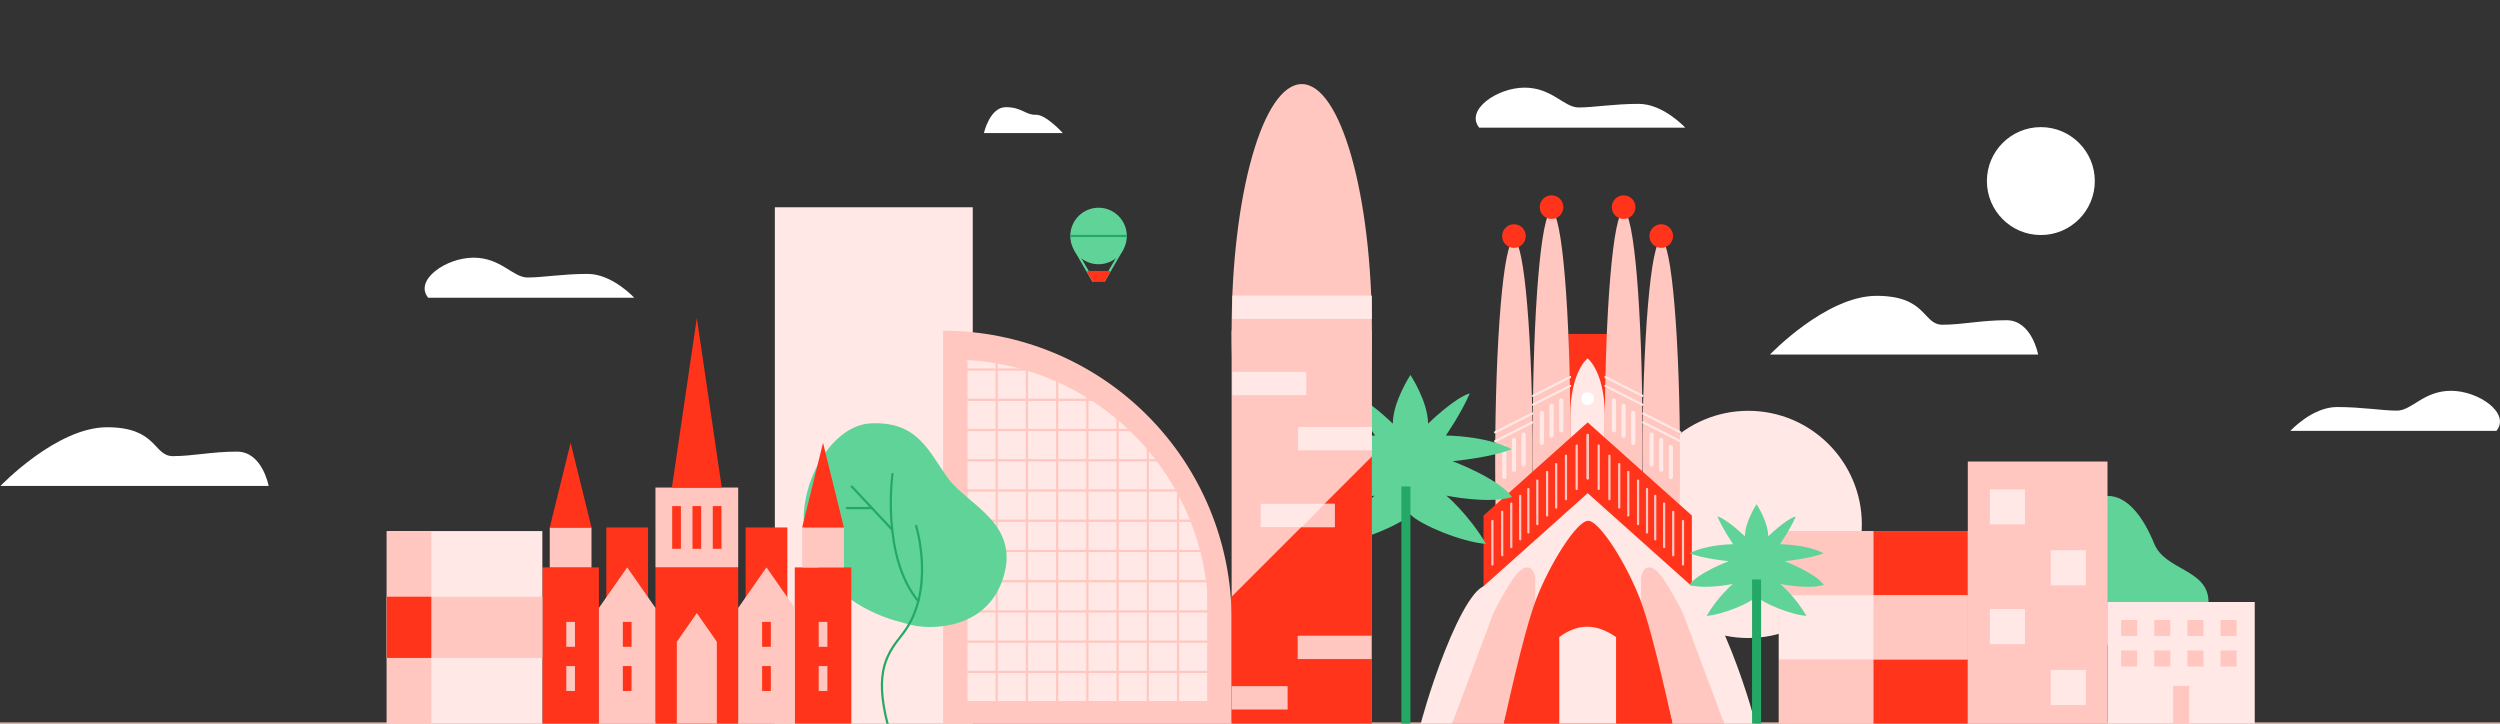 <svg width="2342" height="678" viewBox="0 0 2342 678" fill="none" xmlns="http://www.w3.org/2000/svg">
<rect x="0" y="0" width="2342" height="678" fill="#333333" stroke="none"/>
<g clip-path="url(#clip0_450:22625)">
<path d="M-44.34 677.85H2469.38" stroke="#FFC7BF" stroke-width="2.083" stroke-miterlimit="10" stroke-linecap="round" stroke-linejoin="round"/>
<path fill-rule="evenodd" clip-rule="evenodd" d="M1658.13 332.12H1909.33C1909.33 332.12 1903.41 299.98 1879.73 299.98C1856.05 299.98 1838.29 304.21 1819.68 304.21C1801.08 304.21 1805.31 277.14 1757.94 277.14C1710.57 277.15 1658.13 332.12 1658.13 332.12Z" fill="white"/>
<path fill-rule="evenodd" clip-rule="evenodd" d="M1385.73 119.61H1578.74C1578.74 119.61 1558.33 97.3 1535.1 97.3C1511.88 97.3 1492.87 100.68 1478.93 100.68C1464.99 100.68 1454.01 82.1 1428.25 82.1C1402.5 82.1 1372.35 103.06 1385.73 119.61Z" fill="white"/>
<path fill-rule="evenodd" clip-rule="evenodd" d="M401.091 278.9H594.101C594.101 278.9 573.681 256.59 550.461 256.59C527.231 256.59 508.231 259.97 494.291 259.97C480.351 259.97 469.371 241.39 443.611 241.39C417.851 241.39 387.711 262.36 401.091 278.9Z" fill="white"/>
<path fill-rule="evenodd" clip-rule="evenodd" d="M2338.67 403.61H2145.66C2145.66 403.61 2166.08 381.3 2189.31 381.3C2212.54 381.3 2231.54 384.68 2245.48 384.68C2259.42 384.68 2270.4 366.1 2296.16 366.1C2321.9 366.09 2352.05 387.06 2338.67 403.61Z" fill="white"/>
<path fill-rule="evenodd" clip-rule="evenodd" d="M921.72 124.67H995.67C995.67 124.67 979.86 107.12 970.36 107.52C960.86 107.92 957.29 100.39 942.25 100.39C927.2 100.4 921.72 124.67 921.72 124.67Z" fill="white"/>
<path fill-rule="evenodd" clip-rule="evenodd" d="M0.47 455.22H251.66C251.66 455.22 245.74 423.08 222.06 423.08C198.38 423.08 180.62 427.31 162.01 427.31C143.4 427.31 147.63 400.25 100.27 400.25C52.91 400.25 0.47 455.22 0.47 455.22Z" fill="white"/>
<path fill-rule="evenodd" clip-rule="evenodd" d="M1911.87 119.08C1939.77 119.08 1962.42 141.73 1962.42 169.63C1962.42 197.53 1939.77 220.18 1911.87 220.18C1883.97 220.18 1861.32 197.53 1861.32 169.63C1861.32 141.73 1883.97 119.08 1911.87 119.08Z" fill="white"/>
<path fill-rule="evenodd" clip-rule="evenodd" d="M1974.3 464.54C1993.06 464.54 2007.77 484.14 2018.12 509.43C2028.47 534.72 2068.93 533.1 2068.93 563.94C2034.23 598.64 1945.02 609.36 1945.02 609.36C1945.02 609.36 1955.54 464.54 1974.3 464.54Z" fill="#60D399"/>
<path fill-rule="evenodd" clip-rule="evenodd" d="M1637.76 384.85C1696.49 384.85 1744.18 432.54 1744.18 491.27C1744.18 550 1696.49 597.69 1637.76 597.69C1579.02 597.69 1531.34 550 1531.34 491.27C1531.34 432.54 1579.02 384.85 1637.76 384.85Z" fill="#FFE8E5"/>
<path d="M1843.43 497.51H1666.4V677.85H1843.43V497.51Z" fill="#FFC7BF"/>
<path d="M1843.44 497.51H1754.92V557.62H1843.44V497.51Z" fill="#FF341A"/>
<path d="M1754.92 497.51H1666.4V557.62H1754.92V497.51Z" fill="#FFC7BF"/>
<path d="M1843.44 617.73H1754.92V677.84H1843.44V617.73Z" fill="#FF341A"/>
<path d="M1754.92 617.73H1666.4V677.84H1754.92V617.73Z" fill="#FFC7BF"/>
<path d="M1843.44 557.62H1754.92V617.73H1843.44V557.62Z" fill="#FFC7BF"/>
<path d="M1754.92 557.62H1666.4V617.73H1754.92V557.62Z" fill="#FFE8E5"/>
<path d="M911.28 194.17H725.88V677.85H911.28V194.17Z" fill="#FFE8E5"/>
<path d="M1505.85 312.83H1469.24V410.16H1505.85V312.83Z" fill="#FF341A"/>
<path d="M1418.27 641.44C1427.99 641.44 1435.87 548.243 1435.87 433.28C1435.87 318.316 1427.99 225.12 1418.27 225.12C1408.55 225.12 1400.67 318.316 1400.67 433.28C1400.67 548.243 1408.55 641.44 1418.27 641.44Z" fill="#FFC7BF"/>
<path fill-rule="evenodd" clip-rule="evenodd" d="M1556.24 225.12C1546.53 225.12 1538.64 318.39 1538.64 433.28C1538.64 548.16 1546.53 641.44 1556.24 641.44C1565.96 641.44 1573.84 548.17 1573.84 433.28C1573.84 318.39 1565.95 225.12 1556.24 225.12Z" fill="#FFC7BF"/>
<path fill-rule="evenodd" clip-rule="evenodd" d="M1453.5 198.05C1463.22 198.05 1471.1 291.32 1471.1 406.21C1471.1 521.09 1463.21 614.37 1453.5 614.37C1443.79 614.37 1435.9 521.1 1435.9 406.21C1435.9 291.32 1443.79 198.05 1453.5 198.05Z" fill="#FFC7BF"/>
<path fill-rule="evenodd" clip-rule="evenodd" d="M1521 198.05C1511.29 198.05 1503.4 291.32 1503.4 406.21C1503.4 521.09 1511.29 614.37 1521 614.37C1530.72 614.37 1538.6 521.1 1538.6 406.21C1538.61 291.32 1530.72 198.05 1521 198.05Z" fill="#FFC7BF"/>
<path fill-rule="evenodd" clip-rule="evenodd" d="M1418.27 210.06C1424.38 210.06 1429.35 215.02 1429.35 221.14C1429.35 227.25 1424.39 232.21 1418.27 232.21C1412.16 232.21 1407.2 227.25 1407.2 221.14C1407.2 215.02 1412.16 210.06 1418.27 210.06Z" fill="#FF341A"/>
<path fill-rule="evenodd" clip-rule="evenodd" d="M1556.24 210.06C1550.13 210.06 1545.17 215.02 1545.17 221.14C1545.17 227.25 1550.13 232.21 1556.24 232.21C1562.35 232.21 1567.32 227.25 1567.32 221.14C1567.31 215.02 1562.35 210.06 1556.24 210.06Z" fill="#FF341A"/>
<path fill-rule="evenodd" clip-rule="evenodd" d="M1453.5 182.98C1459.61 182.98 1464.57 187.94 1464.57 194.06C1464.57 200.17 1459.61 205.13 1453.5 205.13C1447.39 205.13 1442.43 200.17 1442.43 194.06C1442.43 187.95 1447.4 182.98 1453.5 182.98Z" fill="#FF341A"/>
<path fill-rule="evenodd" clip-rule="evenodd" d="M1521 182.98C1514.89 182.98 1509.93 187.94 1509.93 194.06C1509.93 200.17 1514.89 205.13 1521 205.13C1527.11 205.13 1532.07 200.17 1532.07 194.06C1532.08 187.95 1527.12 182.98 1521 182.98Z" fill="#FF341A"/>
<path fill-rule="evenodd" clip-rule="evenodd" d="M1503.4 389.55C1503.4 431.09 1502.82 427.58 1502.82 427.58H1471.1V389.55C1471.1 348.01 1487.25 335.67 1487.25 335.67C1487.25 335.67 1503.4 348.01 1503.4 389.55Z" fill="#FFE8E5"/>
<path fill-rule="evenodd" clip-rule="evenodd" d="M1487.35 395.71L1584.92 482.93V580.65L1487.35 606.52L1389.78 580.65V482.93L1487.35 395.71Z" fill="#FF341A"/>
<path fill-rule="evenodd" clip-rule="evenodd" d="M1487.35 461.99L1584.92 549.21V646.93L1487.35 672.8L1389.78 646.93V549.21L1487.35 461.99Z" fill="#FFE8E5"/>
<path fill-rule="evenodd" clip-rule="evenodd" d="M1438.22 563.74V542.56C1438.22 534.95 1432.04 524.57 1420.62 538.06C1409.2 551.55 1369.41 624.91 1360.41 677.85H1408.85L1438.22 563.74Z" fill="#FFC7BF"/>
<path fill-rule="evenodd" clip-rule="evenodd" d="M1537.34 563.74V542.56C1537.34 534.95 1543.52 524.57 1554.94 538.06C1566.36 551.55 1606.15 624.91 1615.14 677.85H1566.7L1537.34 563.74Z" fill="#FFC7BF"/>
<path fill-rule="evenodd" clip-rule="evenodd" d="M1399.31 573.5C1399.31 573.5 1406.08 552.24 1395.01 548.78C1383.94 545.32 1368.02 573.35 1353.48 610.02C1338.95 646.7 1330.99 677.84 1330.99 677.84H1360.4L1399.31 573.5Z" fill="#FFE8E5"/>
<path fill-rule="evenodd" clip-rule="evenodd" d="M1576.25 573.5C1576.25 573.5 1569.48 552.24 1580.55 548.78C1591.62 545.32 1607.54 573.35 1622.07 610.02C1636.6 646.7 1644.56 677.84 1644.56 677.84H1615.15L1576.25 573.5Z" fill="#FFE8E5"/>
<path fill-rule="evenodd" clip-rule="evenodd" d="M1408.85 677.85C1408.85 677.85 1426.5 594.46 1439 561.65C1451.5 528.84 1477.02 487.89 1487.78 487.89H1487.91C1498.74 488.21 1524.12 528.97 1536.56 561.65C1549.06 594.46 1566.71 677.85 1566.71 677.85H1408.85Z" fill="#FF341A"/>
<path fill-rule="evenodd" clip-rule="evenodd" d="M1487.25 367.45C1490.56 367.45 1493.24 370.13 1493.24 373.44C1493.24 376.75 1490.56 379.43 1487.25 379.43C1483.95 379.43 1481.26 376.75 1481.26 373.44C1481.26 370.13 1483.95 367.45 1487.25 367.45Z" fill="white"/>
<path d="M1436.16 370.8L1470.85 353.23" stroke="#FFE8E5" stroke-width="2.083" stroke-miterlimit="10" stroke-linecap="round" stroke-linejoin="round"/>
<path d="M1538.61 370.8L1503.91 353.23" stroke="#FFE8E5" stroke-width="2.083" stroke-miterlimit="10" stroke-linecap="round" stroke-linejoin="round"/>
<path d="M1574.05 405L1539.36 387.43" stroke="#FFE8E5" stroke-width="2.083" stroke-miterlimit="10" stroke-linecap="round" stroke-linejoin="round"/>
<path d="M1400.67 405L1435.37 387.43" stroke="#FFE8E5" stroke-width="2.083" stroke-miterlimit="10" stroke-linecap="round" stroke-linejoin="round"/>
<path d="M1436.16 379.11L1470.85 361.53" stroke="#FFE8E5" stroke-width="2.083" stroke-miterlimit="10" stroke-linecap="round" stroke-linejoin="round"/>
<path d="M1538.61 379.11L1503.91 361.53" stroke="#FFE8E5" stroke-width="2.083" stroke-miterlimit="10" stroke-linecap="round" stroke-linejoin="round"/>
<path d="M1574.05 413.31L1539.36 395.74" stroke="#FFE8E5" stroke-width="2.083" stroke-miterlimit="10" stroke-linecap="round" stroke-linejoin="round"/>
<path d="M1400.67 413.31L1435.37 395.74" stroke="#FFE8E5" stroke-width="2.083" stroke-miterlimit="10" stroke-linecap="round" stroke-linejoin="round"/>
<path fill-rule="evenodd" clip-rule="evenodd" d="M1411.21 418.83C1411.21 418.3 1411 417.8 1410.63 417.42C1410.26 417.05 1409.75 416.84 1409.23 416.84C1408.71 416.84 1408.2 417.05 1407.83 417.42C1407.46 417.79 1407.25 418.3 1407.25 418.83C1407.25 424.56 1407.25 441.05 1407.25 446.78C1407.25 447.31 1407.46 447.81 1407.83 448.19C1408.2 448.56 1408.71 448.77 1409.23 448.77C1409.76 448.77 1410.26 448.56 1410.63 448.19C1411.01 447.82 1411.21 447.31 1411.21 446.78V418.83Z" fill="#FFE8E5"/>
<path fill-rule="evenodd" clip-rule="evenodd" d="M1563.28 418.83C1563.28 418.3 1563.49 417.8 1563.86 417.42C1564.23 417.05 1564.74 416.84 1565.26 416.84C1565.79 416.84 1566.29 417.05 1566.66 417.42C1567.04 417.79 1567.24 418.3 1567.24 418.83C1567.24 424.56 1567.24 441.05 1567.24 446.78C1567.24 447.31 1567.03 447.81 1566.66 448.19C1566.29 448.56 1565.78 448.77 1565.26 448.77C1564.73 448.77 1564.23 448.56 1563.86 448.19C1563.49 447.82 1563.28 447.31 1563.28 446.78C1563.28 441.05 1563.28 424.56 1563.28 418.83Z" fill="#FFE8E5"/>
<path fill-rule="evenodd" clip-rule="evenodd" d="M1446.45 386.91C1446.45 386.38 1446.24 385.88 1445.87 385.5C1445.49 385.13 1444.99 384.92 1444.46 384.92C1443.93 384.92 1443.43 385.13 1443.05 385.5C1442.68 385.87 1442.47 386.38 1442.47 386.91C1442.47 392.64 1442.47 409.13 1442.47 414.86C1442.47 415.39 1442.68 415.89 1443.05 416.27C1443.43 416.64 1443.93 416.85 1444.46 416.85C1444.99 416.85 1445.49 416.64 1445.87 416.27C1446.24 415.9 1446.45 415.39 1446.45 414.86C1446.45 409.13 1446.45 392.64 1446.45 386.91Z" fill="#FFE8E5"/>
<path fill-rule="evenodd" clip-rule="evenodd" d="M1528.03 386.91C1528.03 386.38 1528.24 385.88 1528.61 385.5C1528.99 385.13 1529.49 384.92 1530.02 384.92C1530.55 384.92 1531.05 385.13 1531.43 385.5C1531.8 385.87 1532.01 386.38 1532.01 386.91C1532.01 392.64 1532.01 409.13 1532.01 414.86C1532.01 415.39 1531.8 415.89 1531.43 416.27C1531.05 416.64 1530.55 416.85 1530.02 416.85C1529.49 416.85 1528.99 416.64 1528.61 416.27C1528.24 415.9 1528.03 415.39 1528.03 414.86C1528.03 409.13 1528.03 392.64 1528.03 386.91Z" fill="#FFE8E5"/>
<path fill-rule="evenodd" clip-rule="evenodd" d="M1420.26 412.15C1420.26 411.62 1420.05 411.12 1419.68 410.74C1419.31 410.37 1418.8 410.16 1418.28 410.16C1417.76 410.16 1417.25 410.37 1416.88 410.74C1416.5 411.11 1416.3 411.62 1416.3 412.15C1416.3 417.88 1416.3 434.37 1416.3 440.1C1416.3 440.63 1416.51 441.13 1416.88 441.51C1417.25 441.88 1417.76 442.09 1418.28 442.09C1418.81 442.09 1419.31 441.88 1419.68 441.51C1420.05 441.14 1420.26 440.63 1420.26 440.1C1420.26 434.37 1420.26 417.87 1420.26 412.15Z" fill="#FFE8E5"/>
<path fill-rule="evenodd" clip-rule="evenodd" d="M1554.22 412.15C1554.22 411.62 1554.43 411.12 1554.8 410.74C1555.18 410.37 1555.68 410.16 1556.2 410.16C1556.73 410.16 1557.23 410.37 1557.6 410.74C1557.97 411.11 1558.18 411.62 1558.18 412.15C1558.18 417.88 1558.18 434.37 1558.18 440.1C1558.18 440.63 1557.97 441.13 1557.6 441.51C1557.23 441.88 1556.72 442.09 1556.2 442.09C1555.67 442.09 1555.17 441.88 1554.8 441.51C1554.43 441.14 1554.22 440.63 1554.22 440.1C1554.22 434.37 1554.22 417.87 1554.22 412.15Z" fill="#FFE8E5"/>
<path fill-rule="evenodd" clip-rule="evenodd" d="M1455.51 380.22C1455.51 379.69 1455.3 379.19 1454.93 378.81C1454.55 378.44 1454.05 378.23 1453.52 378.23C1452.99 378.23 1452.49 378.44 1452.11 378.81C1451.74 379.18 1451.53 379.69 1451.53 380.22C1451.53 385.95 1451.53 402.44 1451.53 408.17C1451.53 408.7 1451.74 409.2 1452.11 409.58C1452.48 409.95 1452.99 410.16 1453.52 410.16C1454.05 410.16 1454.55 409.95 1454.93 409.58C1455.3 409.21 1455.51 408.7 1455.51 408.17C1455.51 402.44 1455.51 385.95 1455.51 380.22Z" fill="#FFE8E5"/>
<path fill-rule="evenodd" clip-rule="evenodd" d="M1518.98 380.22C1518.98 379.69 1519.19 379.19 1519.56 378.81C1519.93 378.44 1520.44 378.23 1520.96 378.23C1521.49 378.23 1521.99 378.44 1522.37 378.81C1522.74 379.18 1522.95 379.69 1522.95 380.22C1522.95 385.95 1522.95 402.44 1522.95 408.17C1522.95 408.7 1522.74 409.2 1522.37 409.58C1521.99 409.95 1521.49 410.16 1520.96 410.16C1520.43 410.16 1519.93 409.95 1519.56 409.58C1519.18 409.21 1518.98 408.7 1518.98 408.17C1518.98 402.44 1518.98 385.95 1518.98 380.22Z" fill="#FFE8E5"/>
<path fill-rule="evenodd" clip-rule="evenodd" d="M1429.29 407.1C1429.29 406.57 1429.08 406.07 1428.71 405.69C1428.33 405.32 1427.83 405.11 1427.3 405.11C1426.77 405.11 1426.27 405.32 1425.89 405.69C1425.52 406.06 1425.31 406.57 1425.31 407.1C1425.31 412.83 1425.31 429.32 1425.31 435.05C1425.31 435.58 1425.52 436.08 1425.89 436.46C1426.27 436.83 1426.77 437.04 1427.3 437.04C1427.83 437.04 1428.33 436.83 1428.71 436.46C1429.08 436.09 1429.29 435.58 1429.29 435.05V407.1Z" fill="#FFE8E5"/>
<path fill-rule="evenodd" clip-rule="evenodd" d="M1545.2 407.1C1545.2 406.57 1545.41 406.07 1545.78 405.69C1546.16 405.32 1546.66 405.11 1547.19 405.11C1547.72 405.11 1548.22 405.32 1548.6 405.69C1548.97 406.06 1549.18 406.57 1549.18 407.1C1549.18 412.83 1549.18 429.32 1549.18 435.05C1549.18 435.58 1548.97 436.08 1548.6 436.46C1548.22 436.83 1547.72 437.04 1547.19 437.04C1546.66 437.04 1546.16 436.83 1545.78 436.46C1545.41 436.09 1545.2 435.58 1545.2 435.05C1545.2 429.32 1545.2 412.83 1545.2 407.1Z" fill="#FFE8E5"/>
<path fill-rule="evenodd" clip-rule="evenodd" d="M1464.53 375.18C1464.53 374.65 1464.32 374.15 1463.95 373.77C1463.58 373.4 1463.08 373.19 1462.55 373.19C1462.03 373.19 1461.52 373.4 1461.15 373.77C1460.78 374.14 1460.57 374.65 1460.57 375.18C1460.57 380.91 1460.57 397.4 1460.57 403.13C1460.57 403.66 1460.78 404.16 1461.15 404.54C1461.53 404.91 1462.03 405.12 1462.55 405.12C1463.08 405.12 1463.58 404.91 1463.95 404.54C1464.33 404.17 1464.53 403.66 1464.53 403.13C1464.53 397.4 1464.53 380.9 1464.53 375.18Z" fill="#FFE8E5"/>
<path fill-rule="evenodd" clip-rule="evenodd" d="M1509.95 375.18C1509.95 374.65 1510.16 374.15 1510.53 373.77C1510.9 373.4 1511.41 373.19 1511.93 373.19C1512.46 373.19 1512.96 373.4 1513.33 373.77C1513.71 374.14 1513.91 374.65 1513.91 375.18C1513.91 380.91 1513.91 397.4 1513.91 403.13C1513.91 403.66 1513.7 404.16 1513.33 404.54C1512.96 404.91 1512.45 405.12 1511.93 405.12C1511.4 405.12 1510.9 404.91 1510.53 404.54C1510.15 404.17 1509.95 403.66 1509.95 403.13C1509.95 397.4 1509.95 380.9 1509.95 375.18Z" fill="#FFE8E5"/>
<path fill-rule="evenodd" clip-rule="evenodd" d="M1513.93 596.84C1494.22 583.04 1476.73 584.73 1460.72 596.84V677.84H1513.93V596.84Z" fill="#FFE8E5"/>
<path d="M1398.07 528.78V488.08" stroke="#FFC7BF" stroke-width="2.083" stroke-miterlimit="10" stroke-linecap="round" stroke-linejoin="round"/>
<path d="M1576.63 528.78V488.08" stroke="#FFC7BF" stroke-width="2.083" stroke-miterlimit="10" stroke-linecap="round" stroke-linejoin="round"/>
<path d="M1407.25 520.15V479.44" stroke="#FFC7BF" stroke-width="2.083" stroke-miterlimit="10" stroke-linecap="round" stroke-linejoin="round"/>
<path d="M1567.45 520.15V479.44" stroke="#FFC7BF" stroke-width="2.083" stroke-miterlimit="10" stroke-linecap="round" stroke-linejoin="round"/>
<path d="M1415.75 512.48V471.77" stroke="#FFC7BF" stroke-width="2.083" stroke-miterlimit="10" stroke-linecap="round" stroke-linejoin="round"/>
<path d="M1558.95 512.48V471.77" stroke="#FFC7BF" stroke-width="2.083" stroke-miterlimit="10" stroke-linecap="round" stroke-linejoin="round"/>
<path d="M1424.11 505.21V464.51" stroke="#FFC7BF" stroke-width="2.083" stroke-miterlimit="10" stroke-linecap="round" stroke-linejoin="round"/>
<path d="M1550.6 505.21V464.51" stroke="#FFC7BF" stroke-width="2.083" stroke-miterlimit="10" stroke-linecap="round" stroke-linejoin="round"/>
<path d="M1431.78 498.77V458.06" stroke="#FFC7BF" stroke-width="2.083" stroke-miterlimit="10" stroke-linecap="round" stroke-linejoin="round"/>
<path d="M1542.92 498.77V458.06" stroke="#FFC7BF" stroke-width="2.083" stroke-miterlimit="10" stroke-linecap="round" stroke-linejoin="round"/>
<path d="M1440.14 490.96V450.25" stroke="#FFC7BF" stroke-width="2.083" stroke-miterlimit="10" stroke-linecap="round" stroke-linejoin="round"/>
<path d="M1534.56 490.96V450.25" stroke="#FFC7BF" stroke-width="2.083" stroke-miterlimit="10" stroke-linecap="round" stroke-linejoin="round"/>
<path d="M1449.32 482.88V442.17" stroke="#FFC7BF" stroke-width="2.083" stroke-miterlimit="10" stroke-linecap="round" stroke-linejoin="round"/>
<path d="M1525.38 482.88V442.17" stroke="#FFC7BF" stroke-width="2.083" stroke-miterlimit="10" stroke-linecap="round" stroke-linejoin="round"/>
<path d="M1457.82 475.48V434.77" stroke="#FFC7BF" stroke-width="2.083" stroke-miterlimit="10" stroke-linecap="round" stroke-linejoin="round"/>
<path d="M1516.88 475.48V434.77" stroke="#FFC7BF" stroke-width="2.083" stroke-miterlimit="10" stroke-linecap="round" stroke-linejoin="round"/>
<path d="M1467 467.67V426.96" stroke="#FFC7BF" stroke-width="2.083" stroke-miterlimit="10" stroke-linecap="round" stroke-linejoin="round"/>
<path d="M1507.7 467.67V426.96" stroke="#FFC7BF" stroke-width="2.083" stroke-miterlimit="10" stroke-linecap="round" stroke-linejoin="round"/>
<path d="M1487.35 448.13V407.42" stroke="#FFC7BF" stroke-width="2.083" stroke-miterlimit="10" stroke-linecap="round" stroke-linejoin="round"/>
<path d="M1487.35 448.13V407.42" stroke="#FFC7BF" stroke-width="2.083" stroke-miterlimit="10" stroke-linecap="round" stroke-linejoin="round"/>
<path d="M1477.04 458.06V417.36" stroke="#FFC7BF" stroke-width="2.083" stroke-miterlimit="10" stroke-linecap="round" stroke-linejoin="round"/>
<path d="M1497.66 458.06V417.36" stroke="#FFC7BF" stroke-width="2.083" stroke-miterlimit="10" stroke-linecap="round" stroke-linejoin="round"/>
<path fill-rule="evenodd" clip-rule="evenodd" d="M1153.79 580.13C1153.79 508.44 1125.32 439.69 1074.62 389C1023.93 338.31 955.18 309.83 883.49 309.83V677.84H1153.79V580.13Z" fill="#FFC7BF"/>
<path fill-rule="evenodd" clip-rule="evenodd" d="M1131.92 576.15C1131.92 448.95 1032.38 344 905.36 337.28V657.74H1131.92V576.15Z" fill="#FFE8E5"/>
<path d="M933.681 338.78V657.74" stroke="#FFC7BF" stroke-width="2.083" stroke-miterlimit="10" stroke-linecap="round" stroke-linejoin="round"/>
<path d="M1112.84 459.5H905.36" stroke="#FFC7BF" stroke-width="2.083" stroke-miterlimit="10" stroke-linecap="round" stroke-linejoin="round"/>
<path d="M1046.96 380.23V657.74" stroke="#FFC7BF" stroke-width="2.083" stroke-miterlimit="10" stroke-linecap="round" stroke-linejoin="round"/>
<path d="M1151.82 572.78H905.36" stroke="#FFC7BF" stroke-width="2.083" stroke-miterlimit="10" stroke-linecap="round" stroke-linejoin="round"/>
<path d="M983.18 346.22H905.36" stroke="#FFC7BF" stroke-width="2.083" stroke-miterlimit="10" stroke-linecap="round" stroke-linejoin="round"/>
<path d="M990.32 338.78V657.74" stroke="#FFC7BF" stroke-width="2.083" stroke-miterlimit="10" stroke-linecap="round" stroke-linejoin="round"/>
<path d="M1133.69 516.14H905.36" stroke="#FFC7BF" stroke-width="2.083" stroke-miterlimit="10" stroke-linecap="round" stroke-linejoin="round"/>
<path d="M1103.6 440.33V657.74" stroke="#FFC7BF" stroke-width="2.083" stroke-miterlimit="10" stroke-linecap="round" stroke-linejoin="round"/>
<path d="M1151.82 629.42H905.36" stroke="#FFC7BF" stroke-width="2.083" stroke-miterlimit="10" stroke-linecap="round" stroke-linejoin="round"/>
<path d="M1072.94 402.86H905.36" stroke="#FFC7BF" stroke-width="2.083" stroke-miterlimit="10" stroke-linecap="round" stroke-linejoin="round"/>
<path d="M1131.92 497.32V657.74" stroke="#FFC7BF" stroke-width="2.083" stroke-miterlimit="10" stroke-linecap="round" stroke-linejoin="round"/>
<path d="M1151.82 657.74H905.36" stroke="#FFC7BF" stroke-width="2.083" stroke-miterlimit="10" stroke-linecap="round" stroke-linejoin="round"/>
<path d="M1091.98 431.18H905.36" stroke="#FFC7BF" stroke-width="2.083" stroke-miterlimit="10" stroke-linecap="round" stroke-linejoin="round"/>
<path d="M905.36 338.78V657.74" stroke="#FFC7BF" stroke-width="2.083" stroke-miterlimit="10" stroke-linecap="round" stroke-linejoin="round"/>
<path d="M1018.64 360.54V657.74" stroke="#FFC7BF" stroke-width="2.083" stroke-miterlimit="10" stroke-linecap="round" stroke-linejoin="round"/>
<path d="M1141.46 544.46H905.36" stroke="#FFC7BF" stroke-width="2.083" stroke-miterlimit="10" stroke-linecap="round" stroke-linejoin="round"/>
<path d="M962 338.78V657.74" stroke="#FFC7BF" stroke-width="2.083" stroke-miterlimit="10" stroke-linecap="round" stroke-linejoin="round"/>
<path d="M1124.63 487.82H905.36" stroke="#FFC7BF" stroke-width="2.083" stroke-miterlimit="10" stroke-linecap="round" stroke-linejoin="round"/>
<path d="M1075.28 400V657.74" stroke="#FFC7BF" stroke-width="2.083" stroke-miterlimit="10" stroke-linecap="round" stroke-linejoin="round"/>
<path d="M1151.82 601.1H905.36" stroke="#FFC7BF" stroke-width="2.083" stroke-miterlimit="10" stroke-linecap="round" stroke-linejoin="round"/>
<path d="M1040.3 374.54H905.36" stroke="#FFC7BF" stroke-width="2.083" stroke-miterlimit="10" stroke-linecap="round" stroke-linejoin="round"/>
<path fill-rule="evenodd" clip-rule="evenodd" d="M854.38 585.56C868.77 589.37 924 591.84 939.88 541.08C955.75 490.33 906.87 473.19 888.46 448.43C870.05 423.67 860.53 394.33 815.45 396.62C770.37 398.91 733.55 480.81 764.02 527.15C794.49 573.5 839.98 581.75 854.38 585.56Z" fill="#60D399"/>
<path d="M836.061 444.1C836.061 444.1 825.341 521.16 860.271 563.19" stroke="#24A865" stroke-width="2.083" stroke-miterlimit="10" stroke-linecap="round" stroke-linejoin="round"/>
<path d="M858.241 492.72C858.241 492.72 877.101 553.71 845.291 594.27C831.571 611.78 818.651 628.18 831.411 677.85" stroke="#24A865" stroke-width="2.083" stroke-miterlimit="10" stroke-linecap="round" stroke-linejoin="round"/>
<path d="M797.93 455.77L835.68 496.12" stroke="#24A865" stroke-width="2.083" stroke-miterlimit="10" stroke-linecap="round" stroke-linejoin="round"/>
<path d="M816.8 475.95H793.36" stroke="#24A865" stroke-width="2.083" stroke-miterlimit="10" stroke-linecap="round" stroke-linejoin="round"/>
<path d="M691.54 531.52H614.04V677.85H691.54V531.52Z" fill="#FF341A"/>
<path d="M561.06 531.52H508.07V677.85H561.06V531.52Z" fill="#FF341A"/>
<path d="M797.52 531.52H744.53V677.85H797.52V531.52Z" fill="#FF341A"/>
<path d="M607.09 494.13H568V580.63H607.09V494.13Z" fill="#FF341A"/>
<path d="M737.58 494.13H698.49V580.63H737.58V494.13Z" fill="#FF341A"/>
<path d="M554.11 494.13H515.021V531.52H554.11V494.13Z" fill="#FFC7BF"/>
<path d="M790.561 494.13H751.471V531.52H790.561V494.13Z" fill="#FFC7BF"/>
<path fill-rule="evenodd" clip-rule="evenodd" d="M614.041 569.5L587.551 531.52L561.061 569.5V677.85H614.041V569.5Z" fill="#FFC7BF"/>
<path fill-rule="evenodd" clip-rule="evenodd" d="M671.531 601.21L652.791 574.34L634.051 601.21V677.85H671.531V601.21Z" fill="#FFC7BF"/>
<path d="M591.631 623.97H583.471V647.3H591.631V623.97Z" fill="#FF341A"/>
<path d="M538.641 623.97H530.48V647.3H538.641V623.97Z" fill="#FFC7BF"/>
<path d="M775.1 623.97H766.94V647.3H775.1V623.97Z" fill="#FFC7BF"/>
<path d="M538.641 582.6H530.48V605.93H538.641V582.6Z" fill="#FFC7BF"/>
<path d="M775.1 582.6H766.94V605.93H775.1V582.6Z" fill="#FFC7BF"/>
<path d="M591.631 582.6H583.471V605.93H591.631V582.6Z" fill="#FF341A"/>
<path fill-rule="evenodd" clip-rule="evenodd" d="M691.54 569.5L718.03 531.52L744.53 569.5V677.85H691.54V569.5Z" fill="#FFC7BF"/>
<path d="M691.54 456.73H614.04V531.52H691.54V456.73Z" fill="#FFC7BF"/>
<path fill-rule="evenodd" clip-rule="evenodd" d="M652.791 297.92L676.161 456.73H629.431L652.791 297.92Z" fill="#FF341A"/>
<path fill-rule="evenodd" clip-rule="evenodd" d="M534.56 414.8L554.11 494.13H515.021L534.56 414.8Z" fill="#FF341A"/>
<path fill-rule="evenodd" clip-rule="evenodd" d="M771.021 414.8L751.471 494.13H790.571L771.021 414.8Z" fill="#FF341A"/>
<path d="M722.11 623.97H713.95V647.3H722.11V623.97Z" fill="#FF341A"/>
<path d="M722.11 582.6H713.95V605.93H722.11V582.6Z" fill="#FF341A"/>
<path d="M637.86 474.11H629.7V514.13H637.86V474.11Z" fill="#FF341A"/>
<path d="M675.881 474.11H667.721V514.13H675.881V474.11Z" fill="#FF341A"/>
<path d="M656.87 474.11H648.71V514.13H656.87V474.11Z" fill="#FF341A"/>
<path fill-rule="evenodd" clip-rule="evenodd" d="M1321.2 482.08C1312.82 491.18 1273.56 507.85 1250.51 509.54C1266.85 481.74 1287.72 464.28 1287.72 464.28C1287.72 464.28 1248.69 472.45 1226.01 465.64C1238.26 448.4 1281.82 432.06 1281.82 432.06C1281.82 432.06 1244.16 428.43 1226.46 420.72C1251.42 408.01 1288.17 408.01 1288.17 408.01C1288.17 408.01 1273.88 387.59 1265.71 368.53C1280.01 372.61 1304.81 396.9 1304.81 396.9C1304.81 376.27 1321.3 351.28 1321.3 351.28L1321.35 351.36C1322.31 352.84 1337.79 376.91 1337.79 396.9C1337.79 396.9 1362.59 372.61 1376.89 368.53C1368.72 387.59 1354.43 408.01 1354.43 408.01C1354.43 408.01 1391.19 408.01 1416.15 420.72C1398.45 428.43 1360.79 432.06 1360.79 432.06C1360.79 432.06 1404.35 448.4 1416.61 465.64C1393.92 472.45 1354.89 464.28 1354.89 464.28C1354.89 464.28 1375.77 481.75 1392.1 509.54C1368.95 507.84 1329.48 491.05 1321.31 481.97L1321.2 482.08Z" fill="#60D399"/>
<path d="M1321.29 455.75H1312.84V677.85H1321.29V455.75Z" fill="#24A865"/>
<path fill-rule="evenodd" clip-rule="evenodd" d="M1645.49 558.8C1639.95 564.82 1613.99 575.84 1598.74 576.96C1609.54 558.58 1623.34 547.03 1623.34 547.03C1623.34 547.03 1597.54 552.43 1582.53 547.93C1590.63 536.53 1619.44 525.72 1619.44 525.72C1619.44 525.72 1594.54 523.32 1582.83 518.22C1599.33 509.82 1623.64 509.82 1623.64 509.82C1623.64 509.82 1614.19 496.32 1608.79 483.71C1618.24 486.41 1634.64 502.47 1634.64 502.47C1634.64 488.83 1645.55 472.3 1645.55 472.3L1645.58 472.35C1646.22 473.33 1656.46 489.25 1656.46 502.47C1656.46 502.47 1672.86 486.41 1682.31 483.71C1676.91 496.31 1667.46 509.82 1667.46 509.82C1667.46 509.82 1691.76 509.82 1708.27 518.22C1696.57 523.32 1671.66 525.72 1671.66 525.72C1671.66 525.72 1700.47 536.52 1708.57 547.93C1693.57 552.43 1667.76 547.03 1667.76 547.03C1667.76 547.03 1681.56 558.58 1692.36 576.96C1677.06 575.84 1650.95 564.73 1645.55 558.73L1645.49 558.8Z" fill="#60D399"/>
<path d="M1649.78 542.87H1641.33V677.84H1649.78V542.87Z" fill="#24A865"/>
<path d="M508.07 497.51H362.33V677.85H508.07V497.51Z" fill="#FFE8E5"/>
<path d="M404.07 497.51H362.33V677.85H404.07V497.51Z" fill="#FFC7BF"/>
<path d="M508.07 559H362.33V616.35H508.07V559Z" fill="#FFC7BF"/>
<path d="M404.07 559H362.33V616.35H404.07V559Z" fill="#FF341A"/>
<path d="M1219.5 540.88C1255.8 540.88 1285.22 437.435 1285.22 309.83C1285.22 182.225 1255.8 78.78 1219.5 78.78C1183.2 78.78 1153.78 182.225 1153.78 309.83C1153.78 437.435 1183.2 540.88 1219.5 540.88Z" fill="#FFC7BF"/>
<path d="M1285.22 309.83H1153.79V677.84H1285.22V309.83Z" fill="#FFC7BF"/>
<path fill-rule="evenodd" clip-rule="evenodd" d="M1153.79 677.85V559L1285.22 427.57V677.85H1153.79Z" fill="#FF341A"/>
<path d="M1285.14 276.89H1154.45V298.76H1285.14V276.89Z" fill="#FFE8E5"/>
<path d="M1223.69 348.35H1154.45V370.22H1223.69V348.35Z" fill="#FFE8E5"/>
<path d="M1285.14 400H1215.9V421.87H1285.14V400Z" fill="#FFE8E5"/>
<path d="M1250.27 471.97H1181.03V493.84H1250.27V471.97Z" fill="#FFE8E5"/>
<path d="M1284.89 595.54H1215.65V617.41H1284.89V595.54Z" fill="#FFC7BF"/>
<path d="M1206.25 642.79H1153.79V664.66H1206.25V642.79Z" fill="#FFC7BF"/>
<path fill-rule="evenodd" clip-rule="evenodd" d="M1219.5 493.84L1240.83 471.97H1250.27V493.84H1219.5Z" fill="#FFC7BF"/>
<path d="M1974.3 432.37H1843.43V677.84H1974.3V432.37Z" fill="#FFC7BF"/>
<path d="M1897.01 458.36H1864.1V491.27H1897.01V458.36Z" fill="#FFE8E5"/>
<path d="M1897.01 570.51H1864.1V603.42H1897.01V570.51Z" fill="#FFE8E5"/>
<path d="M1954.06 515.41H1921.15V548.32H1954.06V515.41Z" fill="#FFE8E5"/>
<path d="M1954.06 627.55H1921.15V660.46H1954.06V627.55Z" fill="#FFE8E5"/>
<path d="M2112.24 563.94H1974.3V677.85H2112.24V563.94Z" fill="#FFE8E5"/>
<path d="M2002.09 580.84H1987.07V595.86H2002.09V580.84Z" fill="#FFC7BF"/>
<path d="M2002.09 609.36H1987.07V624.38H2002.09V609.36Z" fill="#FFC7BF"/>
<path d="M2064.2 580.84H2049.18V595.86H2064.2V580.84Z" fill="#FFC7BF"/>
<path d="M2064.2 609.36H2049.18V624.38H2064.2V609.36Z" fill="#FFC7BF"/>
<path d="M2050.78 642.49H2035.76V677.84H2050.78V642.49Z" fill="#FFC7BF"/>
<path d="M2033.14 580.84H2018.12V595.86H2033.14V580.84Z" fill="#FFC7BF"/>
<path d="M2033.14 609.36H2018.12V624.38H2033.14V609.36Z" fill="#FFC7BF"/>
<path d="M2095.25 580.84H2080.23V595.86H2095.25V580.84Z" fill="#FFC7BF"/>
<path d="M2095.25 609.36H2080.23V624.38H2095.25V609.36Z" fill="#FFC7BF"/>
<path fill-rule="evenodd" clip-rule="evenodd" d="M1029.13 195.64C1043.16 195.64 1054.56 207.04 1054.56 221.07C1054.56 235.1 1043.17 246.5 1029.13 246.5C1015.09 246.5 1003.7 235.1 1003.7 221.07C1003.71 207.04 1015.1 195.64 1029.13 195.64Z" fill="#60D399"/>
<path d="M1029.13 195.64C1043.16 195.64 1054.56 207.04 1054.56 221.07C1054.56 235.1 1043.17 246.5 1029.13 246.5C1015.09 246.5 1003.7 235.1 1003.7 221.07C1003.71 207.04 1015.1 195.64 1029.13 195.64Z" stroke="#60D399" stroke-width="2.083" stroke-miterlimit="10" stroke-linecap="round" stroke-linejoin="round"/>
<path d="M1007.07 233.71L1024.04 263.04" stroke="#60D399" stroke-width="2.083" stroke-miterlimit="10" stroke-linecap="round" stroke-linejoin="round"/>
<path d="M1051.2 233.71L1034.23 263.04" stroke="#60D399" stroke-width="2.083" stroke-miterlimit="10" stroke-linecap="round" stroke-linejoin="round"/>
<path fill-rule="evenodd" clip-rule="evenodd" d="M1038.95 254.88H1019.44L1024.32 263.04H1034.07L1038.95 254.88Z" fill="#FF341A"/>
<path d="M1038.95 254.88H1019.44L1024.32 263.04H1034.07L1038.95 254.88Z" stroke="#FF341A" stroke-width="2.083" stroke-miterlimit="10" stroke-linecap="round" stroke-linejoin="round"/>
<path d="M1003.71 221.07H1054.56" stroke="#24A865" stroke-width="2.083" stroke-miterlimit="10" stroke-linecap="round" stroke-linejoin="round"/>
</g>
<defs>
<clipPath id="clip0_450:22625">
<rect width="2342" height="678" fill="white"/>
</clipPath>
</defs>
</svg>
